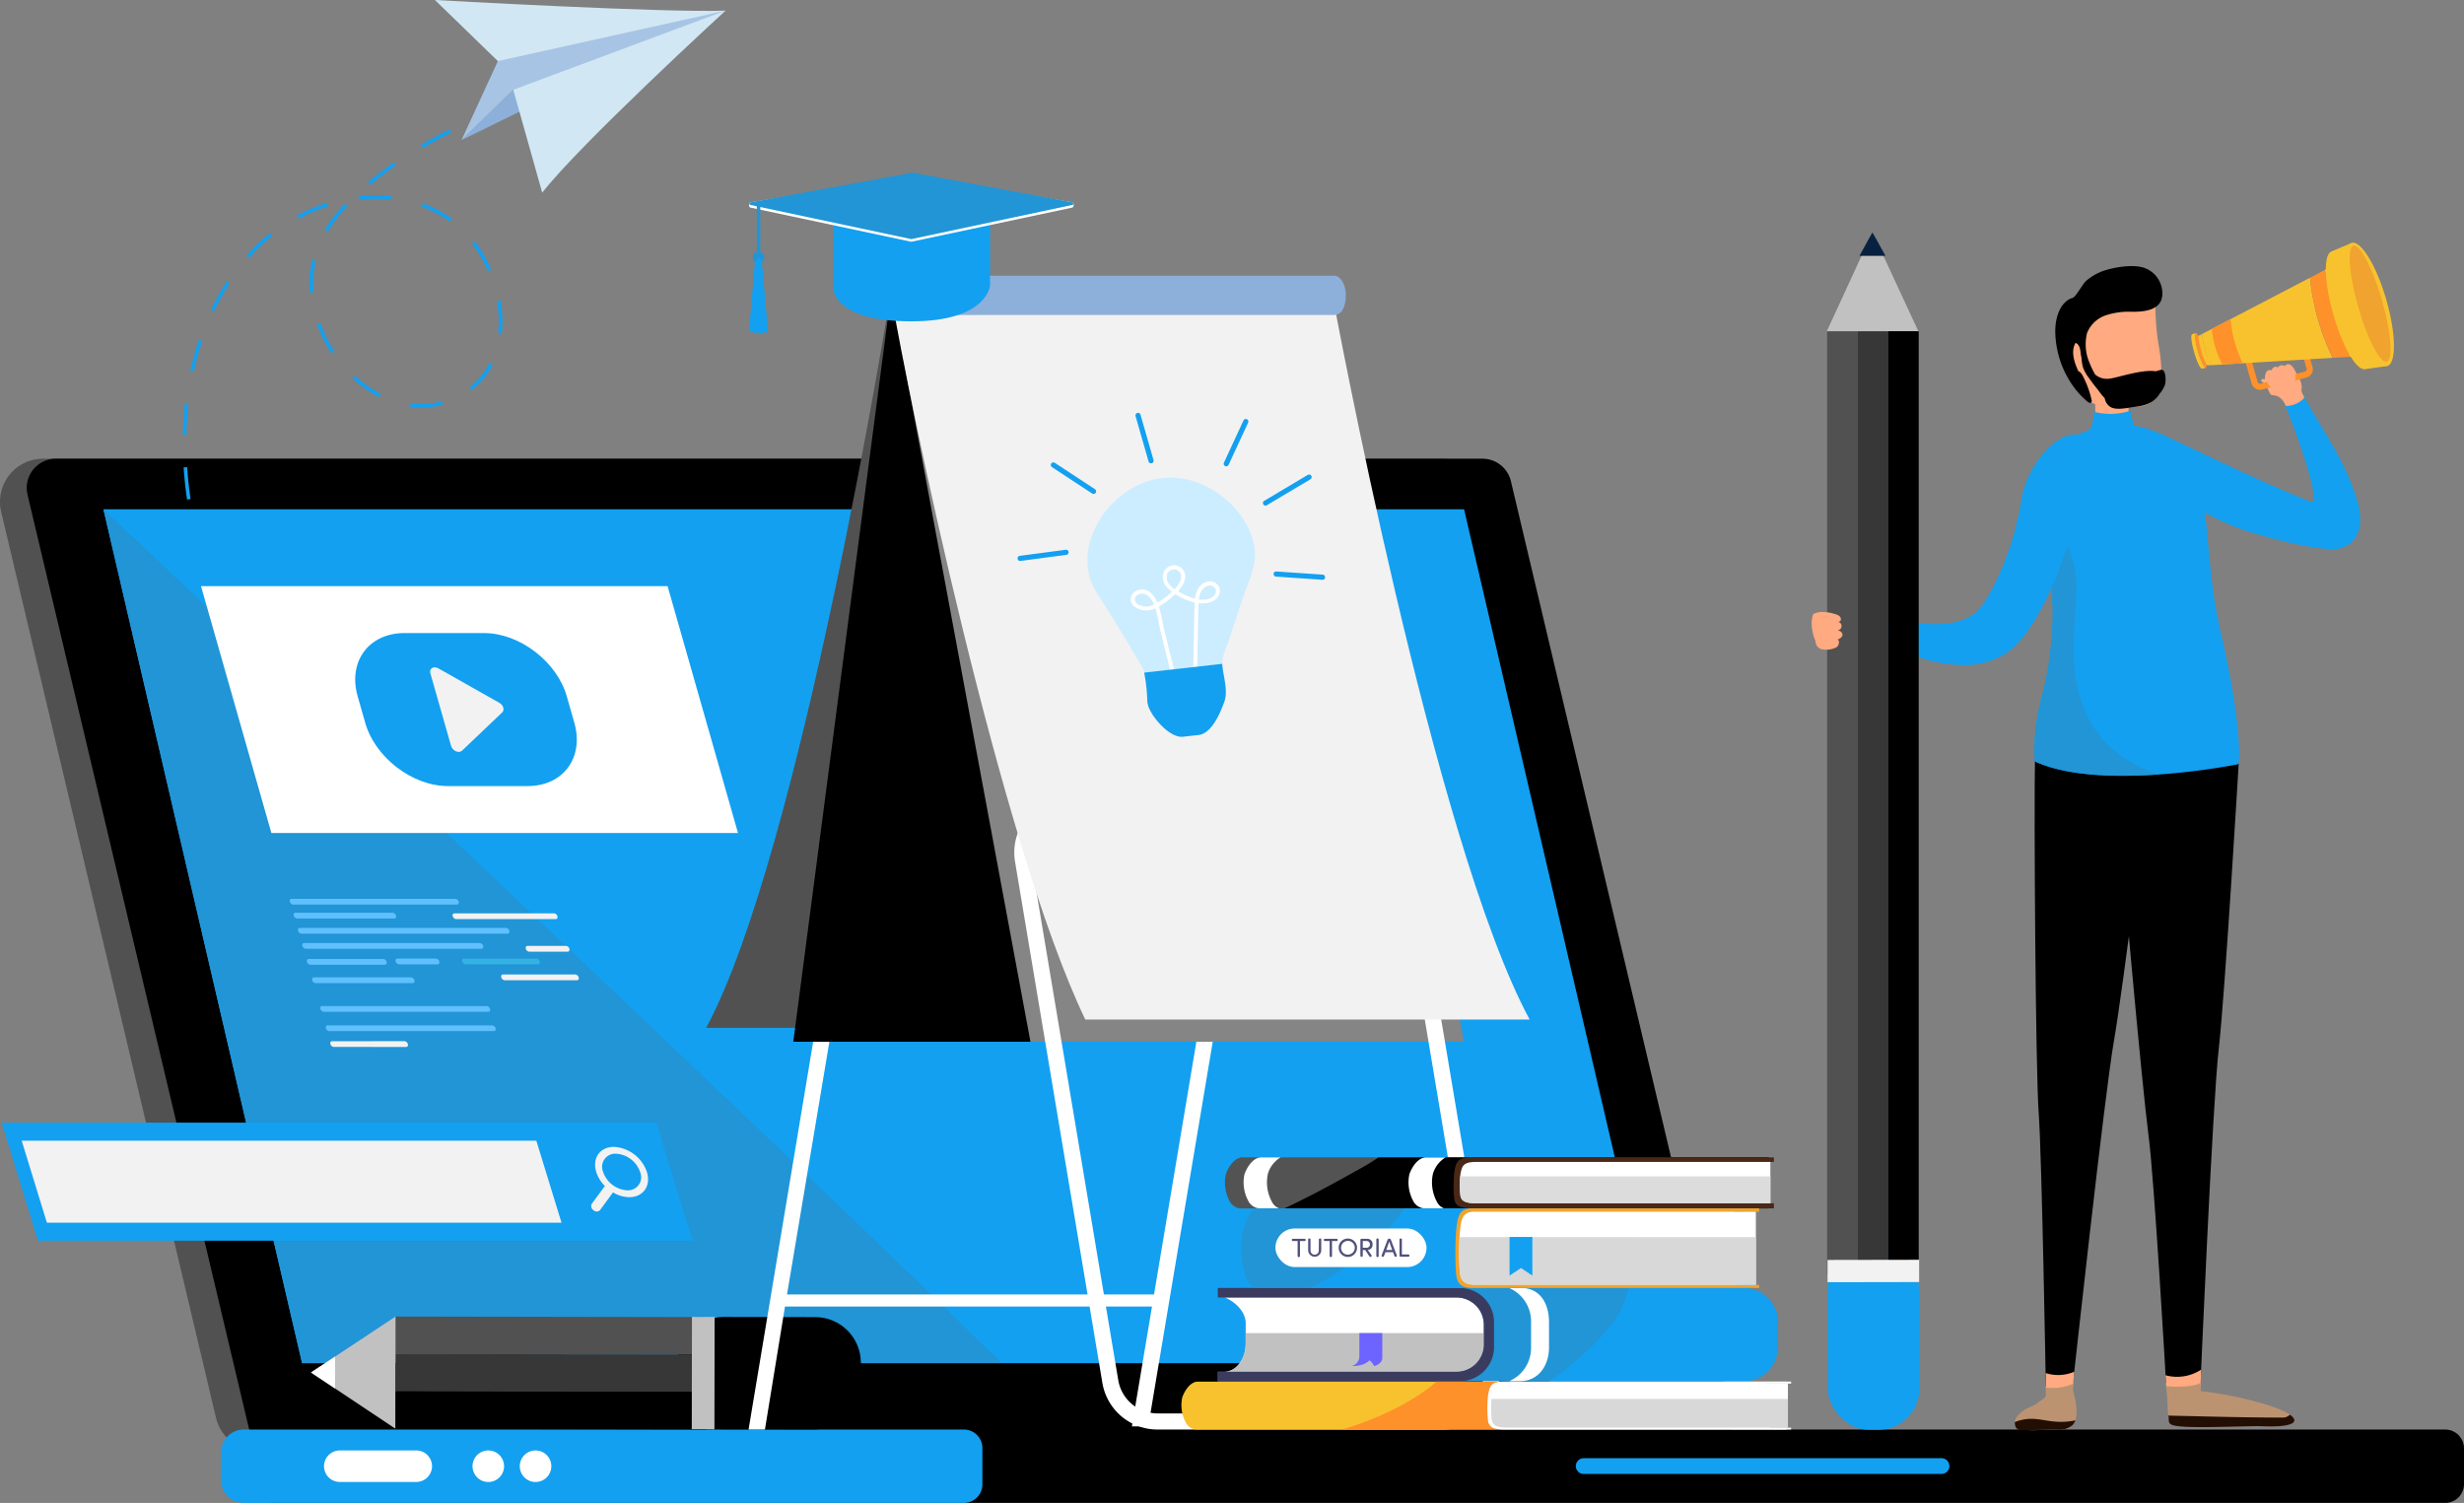 <svg xmlns="http://www.w3.org/2000/svg" width="521" height="317.792" viewBox="0 0 521 317.792">
  <rect x="0" y="0" width="521" height="317.792" fill="#808080" stroke="none"/>
  <g id="lesson-created-graphics" transform="translate(-0.01 -55.147)">
    <path id="Path_1899" data-name="Path 1899" d="M390.807,528.906H95.278a9.127,9.127,0,0,1-8.881-7.04L40.976,330.325a9.127,9.127,0,0,1,8.881-11.235H345.391a9.128,9.128,0,0,1,8.881,7.04l45.421,191.556a9.132,9.132,0,0,1-8.886,11.219Z" transform="translate(-40.72 -166.955)" fill="#515151"/>
    <path id="Path_1900" data-name="Path 1900" d="M406.557,528.906H104.963a6.175,6.175,0,0,1-6.01-4.753L52.134,326.694a6.176,6.176,0,0,1,6.035-7.6H359.753a6.186,6.186,0,0,1,6.035,4.752L412.556,521.3a6.175,6.175,0,0,1-6,7.6Z" transform="translate(-46.306 -166.955)"/>
    <path id="Path_1901" data-name="Path 1901" d="M373.2,500.943H85.5L43.5,320.39H331.2Z" transform="translate(-21.619 -157.549)" fill="#13a0f0"/>
    <path id="Path_1902" data-name="Path 1902" d="M84.22,340.38l42,180.538h147.9C237.189,484.267,84.22,340.38,84.22,340.38Z" transform="translate(-62.339 -177.539)" fill="#2195d6"/>
    <path id="Path_1903" data-name="Path 1903" d="M110.8,707.32H569.73a3.983,3.983,0,0,1,3.983,3.983v7.543a3.983,3.983,0,0,1-3.983,3.983H110.8a4.772,4.772,0,0,1-4.772-4.772v-5.964A4.772,4.772,0,0,1,110.8,707.32Z" transform="translate(-52.704 -349.895)"/>
    <path id="Path_1904" data-name="Path 1904" d="M97.8,707.32H250.043a3.918,3.918,0,0,1,3.917,3.917v7.679a3.917,3.917,0,0,1-3.917,3.917H97.8a4.772,4.772,0,0,1-4.8-4.777v-5.964a4.772,4.772,0,0,1,4.8-4.772Z" transform="translate(-46.226 -349.895)" fill="#13a0f0"/>
    <path id="Path_1905" data-name="Path 1905" d="M196.477,742.763H180.3a3.339,3.339,0,0,1-3.334-3.329h0A3.339,3.339,0,0,1,180.3,736.1h16.173a3.339,3.339,0,0,1,3.334,3.334h0A3.339,3.339,0,0,1,196.477,742.763Z" transform="translate(-108.446 -374.255)" fill="#fff"/>
    <path id="Path_1906" data-name="Path 1906" d="M246.012,738.781a3.334,3.334,0,1,1-2.615-2.615,3.334,3.334,0,0,1,2.615,2.615Z" transform="translate(-139.485 -374.255)" fill="#fff"/>
    <path id="Path_1907" data-name="Path 1907" d="M265.882,738.781a3.334,3.334,0,1,1-2.615-2.615A3.334,3.334,0,0,1,265.882,738.781Z" transform="translate(-149.363 -374.255)" fill="#fff"/>
    <path id="Path_1908" data-name="Path 1908" d="M780.619,742.7H704.97a1.669,1.669,0,0,1-1.67-1.665h0a1.67,1.67,0,0,1,1.67-1.67h75.65a1.67,1.67,0,0,1,1.67,1.67h0A1.67,1.67,0,0,1,780.619,742.7Z" transform="translate(-370.09 -375.88)" fill="#13a0f0"/>
    <path id="Path_1910" data-name="Path 1910" d="M148.683,659.77l-17.9,11.848,17.863,11.9Z" transform="translate(-65.007 -326.258)" fill="#c1c1c1"/>
    <path id="Path_1911" data-name="Path 1911" d="M135.869,676.63,130.78,680l5.074,3.379Z" transform="translate(-65.007 -334.639)" fill="#fff"/>
    <rect id="Rectangle_871" data-name="Rectangle 871" width="23.752" height="38.853" rx="9.66" transform="translate(182.053 333.666) rotate(90.1)"/>
    <rect id="Rectangle_872" data-name="Rectangle 872" width="7.915" height="65.647" transform="translate(83.667 341.448) rotate(-89.9)" fill="#515151"/>
    <rect id="Rectangle_873" data-name="Rectangle 873" width="7.915" height="65.647" transform="translate(83.657 349.362) rotate(-89.9)" fill="#373737"/>
    <rect id="Rectangle_874" data-name="Rectangle 874" width="7.915" height="65.647" transform="translate(83.642 357.281) rotate(-89.9)"/>
    <rect id="Rectangle_875" data-name="Rectangle 875" width="23.752" height="4.793" transform="translate(151.115 333.611) rotate(90.1)" fill="#c1c1c1"/>
    <path id="Path_1912" data-name="Path 1912" d="M198.073,404.9H99.411L84.53,352.7h98.657Z" transform="translate(-42.016 -173.61)" fill="#fff"/>
    <path id="Path_1913" data-name="Path 1913" d="M226.529,424.771H209.722c-7.543,0-15.419-6.035-17.516-13.372l-1.6-5.617c-2.1-7.357,2.354-13.372,9.892-13.372h16.807c7.543,0,15.419,6.035,17.516,13.372l1.6,5.607C238.517,418.751,234.067,424.771,226.529,424.771Z" transform="translate(-114.968 -203.403)" fill="#13a0f0"/>
    <path id="Path_1914" data-name="Path 1914" d="M223.324,407.04l12.894,7.287c.84.473,1.152,1.478.619,2.012l-8.509,8.1c-.649.624-2.012.045-2.308-.976l-4.4-15.414C221.353,407.06,222.329,406.472,223.324,407.04Z" transform="translate(-130.622 -210.566)" fill="#f2f2f2"/>
    <path id="Path_1915" data-name="Path 1915" d="M363.174,587.557h77.6L436.526,612.9h3.455l16.862-100.578a11.873,11.873,0,0,0-11.707-13.835H384.7a11.833,11.833,0,0,0-11.707,9.907L355.47,613.561h3.46ZM363.6,585l12.753-76.057a8.434,8.434,0,0,1,8.343-7.04h60.437a8.464,8.464,0,0,1,8.343,9.862L441.2,585Z" transform="translate(-197.18 -256.137)" fill="#fff"/>
    <path id="Path_1916" data-name="Path 1916" d="M337.64,405.976h87.252l28.469-154.2H376.478S357.58,369.064,337.64,405.976Z" transform="translate(-188.317 -133.495)" fill="#515151"/>
    <path id="Path_1917" data-name="Path 1917" d="M333.56,388.928h88.856L442.949,231.79H354.093Z" transform="translate(-165.811 -113.505)"/>
    <path id="Path_1918" data-name="Path 1918" d="M496.05,388.928H404.4L375.19,231.79h91.647Z" transform="translate(-186.506 -113.505)" fill="#858585"/>
    <path id="Path_1919" data-name="Path 1919" d="M485.814,585.073,467.358,474.939a11.863,11.863,0,0,1,11.707-13.829h60.447a11.828,11.828,0,0,1,11.707,9.907l18.466,110.128a11.873,11.873,0,0,1-11.707,13.835H497.521A11.833,11.833,0,0,1,485.814,585.073ZM479.065,464.54a8.449,8.449,0,0,0-8.343,9.857l18.456,110.133a8.433,8.433,0,0,0,8.343,7.041h60.438a8.464,8.464,0,0,0,8.343-9.862L547.845,471.615a8.428,8.428,0,0,0-8.343-7.04Z" transform="translate(-252.719 -237.555)" fill="#fff"/>
    <path id="Path_1920" data-name="Path 1920" d="M415.68,251.78h93.326s21.217,114.795,41.554,152.451H456.605C438.471,366.459,418.994,271.529,415.68,251.78Z" transform="translate(-227.111 -133.495)" fill="#f2f2f2"/>
    <path id="Path_1921" data-name="Path 1921" d="M415.66,242.14h93.507c1.388,0,2.514,1.861,2.514,4.154s-.785,4.159-2.514,4.159H415.66Z" transform="translate(-227.101 -128.703)" fill="#8db0da"/>
    <path id="Path_1922" data-name="Path 1922" d="M415.683,246.189c0,2.293-.9,4.154-2.012,4.154s-2.012-1.861-2.012-4.154.9-4.159,2.012-4.159S415.683,243.891,415.683,246.189Z" transform="translate(-225.113 -128.648)" fill="#2c2b57"/>
    <path id="Path_1923" data-name="Path 1923" d="M512.253,327.409c.5-.1.966-.181,1.458-.236,9.771-1.1,18.718,7.191,19.613,15.087.362,3.218-.981,5.9-2.012,8.856-1.177,3.3-2.218,6.648-3.314,9.977-.5,1.549-1.428,3.319-1.509,4.933a5.4,5.4,0,0,0,.03.754l-16.435,1.846a6.468,6.468,0,0,0-.694-1.785c-3.017-5.064-6.035-10.133-9.268-15.057C493.877,342.315,502.09,329.552,512.253,327.409Z" transform="translate(-268.009 -170.925)" fill="#ccedff"/>
    <path id="Path_1924" data-name="Path 1924" d="M517.32,372.882a4.238,4.238,0,0,0,4.063.1,26.579,26.579,0,0,1,.729,3.118c.116.6.226,1.157.347,1.649l2.218,8.962.795-.2-2.223-8.962c-.116-.468-.221-1.006-.332-1.6a26.66,26.66,0,0,0-.795-3.319,14.232,14.232,0,0,0,2.776-2.012h0a9.109,9.109,0,0,0,.714-.608l.2.116a13.411,13.411,0,0,0,3.892,1.665v.332c-.055,1.132-.08,2.278-.1,3.384l-.2,10.561h.815l.2-10.561c.025-1.1.045-2.243.1-3.354v-.241a6.694,6.694,0,0,0,1.735-.03,3.681,3.681,0,0,0,2.052-.935,2.268,2.268,0,0,0,.624-2.283,2.238,2.238,0,0,0-2.66-1.277,3.34,3.34,0,0,0-2.1,2.012,6.092,6.092,0,0,0-.387,1.564,12.831,12.831,0,0,1-3.55-1.544l-.04-.025a8.614,8.614,0,0,0,1.006-1.418,3.616,3.616,0,0,0,.5-1.7,2.369,2.369,0,0,0-4.481-1.071,3.018,3.018,0,0,0,.362,3.017,5.532,5.532,0,0,0,1.348,1.3c-.191.171-.392.332-.6.5h0a13.356,13.356,0,0,1-2.514,1.79,5.249,5.249,0,0,0-1.639-2.253,2.64,2.64,0,0,0-2.685-.3,1.961,1.961,0,0,0-.171,3.621Zm13.261-1.75a5.225,5.225,0,0,1,.337-1.393,2.514,2.514,0,0,1,1.554-1.509,1.562,1.562,0,0,1,.211-.04,1.388,1.388,0,0,1,1.463.795,1.418,1.418,0,0,1-.422,1.433,2.882,2.882,0,0,1-1.6.714A5.636,5.636,0,0,1,530.581,371.132Zm-6.346-3.329a2.2,2.2,0,0,1-.3-2.2,1.619,1.619,0,0,1,1.242-.835,1.535,1.535,0,0,1,.5.03,1.609,1.609,0,0,1,1.192,1.509,2.812,2.812,0,0,1-.417,1.313,7.607,7.607,0,0,1-.961,1.368,4.827,4.827,0,0,1-1.257-1.182Zm-7.206,3.259a1.323,1.323,0,0,1,.82-1.006,1.816,1.816,0,0,1,1.861.211,4.526,4.526,0,0,1,1.388,1.951,3.516,3.516,0,0,1-3.329,0A1.318,1.318,0,0,1,517.028,371.062Z" transform="translate(-277.08 -189.231)" fill="#fff"/>
    <path id="Path_1925" data-name="Path 1925" d="M521.82,407.216l16.5-1.856a6.826,6.826,0,0,0,.07.769c.282,2.273,1.172,5.1.357,7.3s-2.595,6.653-5.436,6.975l-3.3.367c-2.791.312-6.648-4.179-7.367-6.6a5.683,5.683,0,0,1-.171-1.006A37.123,37.123,0,0,0,521.82,407.216Z" transform="translate(-279.875 -209.841)" fill="#13a0f0"/>
    <path id="Path_1926" data-name="Path 1926" d="M586.714,368.264a.538.538,0,0,0,.392-.5.548.548,0,0,0-.5-.583l-9.816-.669a.544.544,0,1,0-.07,1.086l9.811.669A.463.463,0,0,0,586.714,368.264Z" transform="translate(-306.911 -190.527)" fill="#13a0f0"/>
    <path id="Path_1927" data-name="Path 1927" d="M572.455,332.3a.4.4,0,0,0,.126-.055l9.183-5.466a.543.543,0,1,0-.558-.93l-9.178,5.466a.541.541,0,0,0,.427.986Z" transform="translate(-304.702 -170.27)" fill="#13a0f0"/>
    <path id="Path_1928" data-name="Path 1928" d="M555.933,312.388a.543.543,0,0,0,.342-.292l4.134-8.921a.543.543,0,1,0-.986-.458l-4.134,8.921a.543.543,0,0,0,.644.749Z" transform="translate(-296.486 -158.659)" fill="#13a0f0"/>
    <path id="Path_1929" data-name="Path 1929" d="M521.593,310.475a.543.543,0,0,0,.372-.669l-2.751-9.585a.544.544,0,1,0-1.046.3l2.751,9.58a.538.538,0,0,0,.674.372Z" transform="translate(-278.049 -157.379)" fill="#13a0f0"/>
    <path id="Path_1930" data-name="Path 1930" d="M491.744,327.3a.568.568,0,0,0,.307-.226.548.548,0,0,0-.156-.754l-8.489-5.577a.545.545,0,0,0-.6.91l8.489,5.577A.548.548,0,0,0,491.744,327.3Z" transform="translate(-260.359 -167.732)" fill="#13a0f0"/>
    <path id="Path_1931" data-name="Path 1931" d="M478.95,358.446a.543.543,0,0,0-.221-1.061L469,358.667a.546.546,0,0,0,.146,1.081l9.721-1.287Z" transform="translate(-253.384 -185.989)" fill="#13a0f0"/>
    <path id="Path_1932" data-name="Path 1932" d="M200.114,165.68l.055.759a59.875,59.875,0,0,0-6.693.91l-.141-.744a60.1,60.1,0,0,1,6.779-.925Zm-13.422,2.514.216.729c-2.117.629-4.27,1.373-6.4,2.218l-.282-.709c2.147-.825,4.325-1.574,6.477-2.213Zm-12.708,5.029.337.684c-2.012,1.006-4.023,2.077-5.959,3.224l-.387-.654c1.956-1.157,3.978-2.248,6.01-3.249Zm-11.753,6.955.437.624c-1.6,1.121-3.163,2.293-4.637,3.485l-.754.619-.5-.588c.251-.206.5-.417.759-.619,1.514-1.2,3.083-2.384,4.7-3.515Zm6.271,8.695a25.23,25.23,0,0,1,5.964,3.178l-.443.619a24.586,24.586,0,0,0-5.788-3.083l-.116-.045.262-.714Zm-6.824-1.584-.08.759a30.882,30.882,0,0,0-6.709.04l-.085-.759A32.422,32.422,0,0,1,161.678,187.289Zm17.7,9.6a28.586,28.586,0,0,1,3.435,5.964l-.7.3a27.835,27.835,0,0,0-3.339-5.8ZM151.791,189l.558.5a32.274,32.274,0,0,0-4.073,5.336l-.654-.392A33.3,33.3,0,0,1,151.791,189Zm-3.7-.251.226.729a37.034,37.034,0,0,0-6.211,2.585l-.357-.674a38.186,38.186,0,0,1,6.341-2.64ZM184.8,209.442a25.144,25.144,0,0,1,.267,6.88l-.759-.08a24.178,24.178,0,0,0-.256-6.668Zm-48.78-14.282.473.593a40.3,40.3,0,0,0-4.873,4.642l-.568-.5a41.086,41.086,0,0,1,4.958-4.732Zm9.691,5.834a21.207,21.207,0,0,0-.458,6.638l-.759.06a22.262,22.262,0,0,1,.473-6.875Zm36.751,21.624.679.347a16.179,16.179,0,0,1-4.4,5.336l-.468-.6a15.815,15.815,0,0,0,2.062-1.951,15.284,15.284,0,0,0,2.117-3.143Zm-55.574-17.274.639.412a51.148,51.148,0,0,0-3.289,5.894l-.684-.327a51.442,51.442,0,0,1,3.334-5.979Zm19.8,8.816a28.53,28.53,0,0,0,3.017,5.989l-.639.417a29.314,29.314,0,0,1-3.093-6.15Zm25.673,16.515.206.729a17.435,17.435,0,0,1-6.89.5l.1-.754a16.751,16.751,0,0,0,6.588-.478Zm-18.34-5.4a24.3,24.3,0,0,0,5.451,3.857l-.347.674a25.084,25.084,0,0,1-5.622-3.973Zm-32.291-7.357a61.19,61.19,0,0,0-1.805,6.512l-.744-.161a64.032,64.032,0,0,1,1.825-6.6ZM118.817,231.1c-.131,1.116-.226,2.238-.3,3.339s-.116,2.288-.136,3.415h-.764c0-1.137.07-2.293.141-3.445s.171-2.253.3-3.379Zm-.282,13.523c.146,2.243.387,4.526.719,6.729l-.754.116c-.332-2.248-.573-4.526-.724-6.794ZM120.522,258c.5,2.193,1.121,4.39,1.805,6.538l-.724.231c-.689-2.157-1.3-4.37-1.82-6.583Z" transform="translate(-78.943 -90.694)" fill="#13a0f0"/>
    <path id="Path_1933" data-name="Path 1933" d="M991.743,285.567a.473.473,0,0,0-.317.382.136.136,0,0,0,0,.065c0,.045.08.055.126.07a.925.925,0,0,1,.5.6c.05.126.1.256.156.382a.64.64,0,0,0,.106.2.759.759,0,0,0,.463.221.5.5,0,0,0,.427-.035c.151-.121.1-.342.045-.5a2.142,2.142,0,0,0-.619-1.061C992.432,285.713,992.024,285.466,991.743,285.567Z" transform="translate(-513.318 -150.279)" fill="#ffaa81"/>
    <path id="Path_1934" data-name="Path 1934" d="M991.024,315.98a46.456,46.456,0,0,0-2.912-7.85c-1.624-3.762-6.5-11.38-8.851-15.67.166.317-4.023,1.69-3.953,1.82,1.946,4.7,6.306,16.5,6.176,20.181a.5.5,0,0,1-.659.5c-9.349-3.752-18.456-8.137-27.558-12.442l-4.023-1.9a11.365,11.365,0,0,0,.7,6.794c1.634,4.109,5.693,8.192,5.693,8.192a59.192,59.192,0,0,0,10.3,5.084c2.429.925,17.576,5.376,21.468,4.023C991.788,323.131,991.542,318.882,991.024,315.98Z" transform="translate(-492.237 -153.717)" fill="#13a0f0"/>
    <path id="Path_1935" data-name="Path 1935" d="M1000.764,284.889c0-.191.045-.382.06-.573a3.465,3.465,0,0,0-.458-1.79,23.682,23.682,0,0,0-1.277-2.328,1.927,1.927,0,0,0-.769-.784.87.87,0,0,0-1.091.367.969.969,0,0,0-1.474.307c-.186-.236-.362-.3-.855-.045a1.217,1.217,0,0,0-.473.614.87.87,0,0,0-1.076.327,2.755,2.755,0,0,0-.287,1.549,7.336,7.336,0,0,0,.5,1.8,6.63,6.63,0,0,0,.377.865c.126.241.241.553.5.654s.553.055.83.141a2.258,2.258,0,0,1,1.061.553,3.427,3.427,0,0,1,.865,1.081c.055.156.146.5.422.558a5.3,5.3,0,0,0,3.656-1.624.734.734,0,0,0-.1-.619,2.419,2.419,0,0,1-.417-1.046Z" transform="translate(-514.127 -147.197)" fill="#ffaa81"/>
    <path id="Path_1936" data-name="Path 1936" d="M997.737,276.929l-9.4,2.565a1.82,1.82,0,0,1-2.233-1.222l-1.318-4.6a1.765,1.765,0,0,1,1.257-2.178l9.379-2.565a1.82,1.82,0,0,1,2.233,1.222l1.318,4.6a1.76,1.76,0,0,1-1.237,2.178Zm-11.335-4.2a.5.5,0,0,0-.342.593l1.318,4.6a.5.5,0,0,0,.608.332l9.4-2.555a.5.5,0,0,0,.342-.593l-1.318-4.6a.5.5,0,0,0-.609-.337Z" transform="translate(-509.988 -141.988)" fill="#fe912a"/>
    <path id="Path_1937" data-name="Path 1937" d="M979.592,217.52l-2.173,1.132L982.685,237l2.454-.146Z" transform="translate(-485.88 -106.411)" fill="#fcbd24"/>
    <path id="Path_1938" data-name="Path 1938" d="M964.506,272.753a15.816,15.816,0,0,1-1.006-2.69,16.06,16.06,0,0,1-.578-2.811c-.05-.609,0-1.006.151-1.061l-.82.282c-.342.116-.146,1.826.427,3.817s1.313,3.55,1.665,3.475l.85-.186C965.06,273.638,964.783,273.3,964.506,272.753Z" transform="translate(-498.734 -140.658)" fill="#f8c22e"/>
    <path id="Path_1939" data-name="Path 1939" d="M965.466,269.75c.588,2.057.785,3.787.443,3.862s-1.086-1.509-1.665-3.52-.785-3.747-.458-3.857S964.873,267.688,965.466,269.75Z" transform="translate(-499.503 -140.677)" fill="#fe912a"/>
    <path id="Path_1940" data-name="Path 1940" d="M964.51,267.616l.835,2.917a15.135,15.135,0,0,1-.593-3.042Z" transform="translate(-499.94 -141.304)" fill="#fe912a"/>
    <path id="Path_1941" data-name="Path 1941" d="M967.09,276.758h.357a13.112,13.112,0,0,1-1.277-3.178Z" transform="translate(-500.765 -144.332)" fill="#fe912a"/>
    <path id="Path_1942" data-name="Path 1942" d="M989.471,243,966.68,254.888v.362a15.9,15.9,0,0,0,.583,2.882,16.381,16.381,0,0,0,1.006,2.756,3.675,3.675,0,0,0,.372.6l3.737-.226,16.258-.976,5.632-.342a49.726,49.726,0,0,1-4.8-16.947Z" transform="translate(-501.019 -129.13)" fill="#f8c22e"/>
    <path id="Path_1943" data-name="Path 1943" d="M974.7,260.41l-.161.086-3.8,1.981v.412a21.339,21.339,0,0,0,1.846,6.427,4.441,4.441,0,0,0,.422.689l4.26-.256A26.407,26.407,0,0,1,974.7,260.41Z" transform="translate(-503.037 -137.785)" fill="#fe912a"/>
    <path id="Path_1944" data-name="Path 1944" d="M1015.088,239.76,1012,241.389a49.727,49.727,0,0,0,4.843,16.947l3.52-.211Z" transform="translate(-523.548 -127.519)" fill="#fe912a"/>
    <path id="Path_1945" data-name="Path 1945" d="M966.463,269.854a15.907,15.907,0,0,1-.583-2.882q0-.2,0-.362l-.07.035-.779.407a15.132,15.132,0,0,0,.593,3.043,13.116,13.116,0,0,0,1.277,3.178l.794-.05h.191a3.67,3.67,0,0,1-.372-.6,16.377,16.377,0,0,1-1.051-2.766Z" transform="translate(-500.198 -140.867)" fill="#f8c22e"/>
    <path id="Path_1946" data-name="Path 1946" d="M980.16,210.235l.553,1.916.241.845,5.547,19.336.417,1.458.372,1.3,4.612-.649-.684-2.4-6.09-21.227-.689-2.4Z" transform="translate(-487.242 -101.887)" fill="#f8c22e"/>
    <path id="Path_1947" data-name="Path 1947" d="M1026.666,243.465c2.042,7.106,2.117,13.075.241,13.352s-4.772-4.928-6.673-11.567-2.137-12.572-.458-13.286S1024.629,236.359,1026.666,243.465Z" transform="translate(-526.853 -123.611)" fill="#f8c22e"/>
    <path id="Path_1948" data-name="Path 1948" d="M1035.517,240.334c2.137,7.453,2.142,13.739.08,14.026-1.981.277-5.144-5.129-7.136-12.069s-2.167-13.176-.332-13.955S1033.379,232.881,1035.517,240.334Z" transform="translate(-530.932 -121.802)" fill="#f8c22e"/>
    <path id="Path_1949" data-name="Path 1949" d="M1035.5,241.057c2.011,6.945,2.4,12.753.94,12.975s-4.068-4.974-5.964-11.566-2.384-12.386-1.066-12.934S1033.505,234.117,1035.5,241.057Z" transform="translate(-531.832 -122.414)" fill="#f0a32f"/>
    <path id="Path_1950" data-name="Path 1950" d="M999.582,282.4a6.488,6.488,0,0,0-.453-1.6c0-.04-.04-.08-.055-.121a18.253,18.253,0,0,1-5.783,1.79.035.035,0,0,0,0,.025,1.188,1.188,0,0,1-.1.6,11.882,11.882,0,0,0,.81,1.383,1.734,1.734,0,0,0,.714.7.82.82,0,0,0,1.006-.327.915.915,0,0,0,1.363-.277c.176.216.337.272.789.045.091-.045.417-.347.438-.548a.83.83,0,0,0,1.006-.292A2.358,2.358,0,0,0,999.582,282.4Z" transform="translate(-514.197 -147.861)" fill="#ffaa81"/>
    <path id="Path_1951" data-name="Path 1951" d="M956.7,433.361s-2.877,48.464-4.209,60.166-3.852,70.666-3.852,70.666l-3.822,1.318-3.475-1.318s-2.464-43.128-3.721-52.507-6.155-62.459-6.507-71.888S948.958,402.051,956.7,433.361Z" transform="translate(-483.336 -216.63)"/>
    <path id="Path_1952" data-name="Path 1952" d="M920.367,436.407S915,480.078,912.98,491.675s-8.62,72.064-8.62,72.064l-2.887,1.911-2.892-.951s-.825-48.373-1.509-57.807-1.006-64.908-.789-74.347S914.5,404.725,920.367,436.407Z" transform="translate(-465.991 -216.427)"/>
    <path id="Path_1953" data-name="Path 1953" d="M928.744,298.29c-1.2.266-2.424.3-3.576.528a12.533,12.533,0,0,1-3.415.342c0-1.916-.126-4.023-.075-5.773,2.318,1.619,4.742.729,7.1-.377C928.724,294.73,928.678,296.555,928.744,298.29Z" transform="translate(-478.642 -153.991)" fill="#ffaa81"/>
    <path id="Path_1954" data-name="Path 1954" d="M897.719,359.262c2.374-9.052,3.163-21,1.036-27.659-4.239-13.3-2.082-22.69,4.878-26.749a23.341,23.341,0,0,1,4.264-1.946c.126-.307.241-.614.337-.93a10.65,10.65,0,0,0,.427-2.55c0-.432,1.157,0,1.479,0a16.987,16.987,0,0,0,1.82.156,14.826,14.826,0,0,0,4.526-.674,9.678,9.678,0,0,0,.744,3.123v.045a22.313,22.313,0,0,1,9.138,3.842c7.9,7.277,4.908,21.3,9.1,39.648,5.029,21.906,3.792,28.086,3.792,28.086s-29.042,5.919-43.073-.593A42.258,42.258,0,0,1,897.719,359.262Z" transform="translate(-465.938 -156.923)" fill="#13a0f0"/>
    <path id="Path_1955" data-name="Path 1955" d="M913.769,379.116c-7.161-5.477-9.334-13.578-9.369-22.258,0-3.52.332-7.071.5-10.6a20.22,20.22,0,0,0-.875-8.388c-1.981-7.624-4.526-15.529-2.932-23.379-4.9,4.727-6.035,13.312-2.359,24.838,2.127,6.683,1.338,18.642-1.036,27.659-2.183,8.333-1.509,13.8-1.509,13.8,6.814,3.163,17.159,3.389,26,2.791a32.848,32.848,0,0,1-8.428-4.461Z" transform="translate(-465.93 -164.668)" fill="#2195d6"/>
    <path id="Path_1956" data-name="Path 1956" d="M927.486,249.174a53.846,53.846,0,0,0,.563,8.589c.659,3.812,2.308,13.3-4.179,13.719s-9.555-.136-11.039-1.755-7.086-11.5-4.34-16.6S922.87,241.022,927.486,249.174Z" transform="translate(-471.722 -130.345)" fill="#ffaa81"/>
    <path id="Path_1957" data-name="Path 1957" d="M904.89,251.836c0-2.851,1.006-6.191,3.737-7.04.6-.186,2.1-2.967,2.786-3.555a11.415,11.415,0,0,1,4.2-2.293c2.188-.654,5.718-1.212,7.976-.5a5.718,5.718,0,0,1,3.9,4.762c.5,4.023-3.2,4.581-6.326,4.561a15.639,15.639,0,0,0-5.572.744,6.507,6.507,0,0,0-3.983,3.747,10.04,10.04,0,0,0,.09,5.129,20.005,20.005,0,0,0,1.619,3.651,3.887,3.887,0,0,0,3.128.86c1.629-.2,6.849-2.012,9.666-1.544l.845-.236a.845.845,0,0,1,.7,0c.629.427.649,2.389.422,3.1a5.939,5.939,0,0,1-1.081,1.82c-1.152,1.906-2.972,2.585-5.195,2.826-1.388.151-3.772.779-5.1.116a2.61,2.61,0,0,1-1.353-1.931A13.164,13.164,0,0,1,914,264.388q-1.076-1.318-2.062-2.711a7.775,7.775,0,0,1-1.207-2.213,8.225,8.225,0,0,1-.257-1.509l-.075-.649a2.835,2.835,0,0,1-.1-.5c-.1-.95-.221-2.142-1.121-2.454-.961,1.614-.4,3.681.332,5.411l.241.563a1.2,1.2,0,0,1,.463.3,3.422,3.422,0,0,1,.618.961,20.555,20.555,0,0,1,1.74,4.853.593.593,0,0,1-.06.5c-.206.226-.578.03-.81-.171a16.54,16.54,0,0,1-2.223-2.218c-.055-.06-.106-.126-.156-.186a20.372,20.372,0,0,1-4.436-12.532Z" transform="translate(-470.302 -126.701)"/>
    <path id="Path_1958" data-name="Path 1958" d="M958.748,702.15c0,.9-.091,3.47-.08,3.7-1.79,2.3-4.843,1.353-7.277-.04,0-.282-.141-2.2-.151-2.484A9.3,9.3,0,0,0,958.748,702.15Z" transform="translate(-493.343 -357.378)" fill="#ffaa81"/>
    <path id="Path_1959" data-name="Path 1959" d="M906.89,703c0,.146-.231,2.67-.226,2.821,0,0-2.61,1.981-4.828,1.388-.317-.086-.624-.2-.93-.307-.045-.423,0-3.173-.055-3.621A8.67,8.67,0,0,0,906.89,703Z" transform="translate(-468.294 -357.8)" fill="#ffaa81"/>
    <path id="Path_1960" data-name="Path 1960" d="M889.487,713.854c.93-.754,2.369-1.091,3.319-1.851.468-.372,1.554-1.006,1.594-1.418a16.372,16.372,0,0,0,.03-1.765,10.672,10.672,0,0,0,5.8-.82c0,.573-.05.925-.045,1.473a22.731,22.731,0,0,1,.593,2.746c.166,1.509.417,3.329-.7,4.526a4.434,4.434,0,0,1-3.384.966c-1.358,0-5.029.191-5.466.151C889.9,717.746,885.524,717.052,889.487,713.854Z" transform="translate(-461.839 -360.286)" fill="#bc9371"/>
    <path id="Path_1961" data-name="Path 1961" d="M900.679,723.13a2.743,2.743,0,0,1-.6,1.006,4.434,4.434,0,0,1-3.384.965c-1.358,0-6.945.151-7.377.111-.925-.091-1.433-.412-1.443-1.725C892.7,721.617,894.89,724.327,900.679,723.13Z" transform="translate(-461.841 -367.647)" fill="#230e04"/>
    <path id="Path_1962" data-name="Path 1962" d="M951.49,708.314c.5.141,5.678.412,7.322-.694v1.78a77.265,77.265,0,0,1,14.463,3.042c7.307,2.359,7.7,4.913-2.243,4.35-17.918.392-19.16.448-19.215-3.993C951.782,711.99,951.651,709.425,951.49,708.314Z" transform="translate(-493.468 -360.097)" fill="#bc9371"/>
    <path id="Path_1963" data-name="Path 1963" d="M976.559,721.669a2.067,2.067,0,0,0,1.559-.619c2.328,1.6.548,2.826-6.648,2.419-8.891.2-15.026.4-17.6-.08-1.8-.332-1.167-1.051-1.448-2.142C960.466,721.427,968.5,721.664,976.559,721.669Z" transform="translate(-493.93 -366.773)" fill="#230e04"/>
    <path id="Path_1964" data-name="Path 1964" d="M869.723,308.909c-4.722-.1-10.762,7.377-11.566,14.529-.075.624-.634,3.329-1.328,5.994-1.841,6.839-5.21,13.664-7.317,16.183-4.788,5.728-16.812,2.942-23.7.79a12.651,12.651,0,0,0-.111,5.029c1.061.538,2.127,1.066,3.2,1.569a59.8,59.8,0,0,0,8.1,3.158,31.376,31.376,0,0,0,9.012,1.509,16.354,16.354,0,0,0,8.459-2.147,14.154,14.154,0,0,0,3.234-2.68c3.872-4.29,7.418-11.737,9.746-18.8,1.981-4.048,4.114-7.921,5-10.47C875.582,314.556,873.937,308.995,869.723,308.909Z" transform="translate(-430.846 -161.894)" fill="#13a0f0"/>
    <path id="Path_1965" data-name="Path 1965" d="M768.09,224.85l9.656-20.96,9.711,20.925Z" transform="translate(-381.82 -99.635)" fill="#c1c1c1"/>
    <path id="Path_1966" data-name="Path 1966" d="M781.83,208.889l2.746-5,2.756,4.989Z" transform="translate(-388.65 -99.635)" fill="#092140"/>
    <rect id="Rectangle_876" data-name="Rectangle 876" width="19.366" height="38.19" rx="8.65" transform="translate(386.431 319.308) rotate(-0.1)" fill="#13a0f0"/>
    <rect id="Rectangle_877" data-name="Rectangle 877" width="6.457" height="199.306" transform="translate(386.345 125.21)" fill="#515151"/>
    <rect id="Rectangle_878" data-name="Rectangle 878" width="6.457" height="199.306" transform="translate(392.803 125.2)" fill="#373737"/>
    <rect id="Rectangle_879" data-name="Rectangle 879" width="6.457" height="199.306" transform="translate(399.255 125.185)"/>
    <rect id="Rectangle_880" data-name="Rectangle 880" width="19.366" height="4.707" transform="translate(386.43 321.561) rotate(-0.1)" fill="#f2f2f2"/>
    <path id="Path_1967" data-name="Path 1967" d="M802.439,385.642c.055-.337.08-1.4.432-1.7a4.385,4.385,0,0,1,2.248-.357,7.81,7.81,0,0,1,1.418.181c.764.221,1.68.347,2.012.981.171.543,0,.79-.5.91a.893.893,0,0,1-.116,1.765c1.463.387,1.328,1.624-.221,2.012.8-.206.563,1.4-.161,1.654a4.774,4.774,0,0,1-3.214.292,1.81,1.81,0,0,1-1.086-1.624A9.81,9.81,0,0,1,802.439,385.642Z" transform="translate(-419.357 -199.009)" fill="#ffaa81"/>
    <path id="Path_1968" data-name="Path 1968" d="M215.909,530.5h-8.137a.825.825,0,0,1-.709-.608c-.1-.337.065-.609.362-.609h8.142a.825.825,0,0,1,.709.609C216.366,530.225,216.205,530.5,215.909,530.5Z" transform="translate(-123.392 -271.443)" fill="#60c0fd"/>
    <path id="Path_1969" data-name="Path 1969" d="M251.07,530.5h-15.3a.825.825,0,0,1-.709-.608c-.1-.337.065-.609.362-.609h15.3a.825.825,0,0,1,.709.609C251.527,530.225,251.366,530.5,251.07,530.5Z" transform="translate(-137.311 -271.443)" fill="#34b2e4"/>
    <path id="Path_1970" data-name="Path 1970" d="M270.629,525.172h-8.137a.83.83,0,0,1-.709-.614c-.1-.337.065-.609.362-.609h8.137a.825.825,0,0,1,.709.609C271.086,524.9,270.93,525.172,270.629,525.172Z" transform="translate(-150.594 -268.793)" fill="#f2f2f2"/>
    <path id="Path_1971" data-name="Path 1971" d="M267.49,537.2h-15.3a.83.83,0,0,1-.709-.614c-.1-.337.065-.609.357-.609h15.3a.825.825,0,0,1,.7.609C267.942,536.925,267.781,537.2,267.49,537.2Z" transform="translate(-145.474 -274.773)" fill="#f2f2f2"/>
    <path id="Path_1972" data-name="Path 1972" d="M188.469,565.237h-8.137a.825.825,0,0,1-.709-.608c-.1-.337.065-.609.362-.609h8.137a.825.825,0,0,1,.709.609C188.926,564.965,188.765,565.237,188.469,565.237Z" transform="translate(-109.751 -288.712)" fill="#1f4a6f"/>
    <path id="Path_1973" data-name="Path 1973" d="M195.63,565.237h-15.3a.825.825,0,0,1-.709-.608c-.1-.337.065-.609.362-.609h15.3a.825.825,0,0,1,.709.609C196.087,564.965,195.926,565.237,195.63,565.237Z" transform="translate(-109.751 -288.712)" fill="#34b2e4"/>
    <path id="Path_1974" data-name="Path 1974" d="M195.63,565.237h-15.3a.825.825,0,0,1-.709-.608c-.1-.337.065-.609.362-.609h15.3a.825.825,0,0,1,.709.609C196.087,564.965,195.926,565.237,195.63,565.237Z" transform="translate(-109.751 -288.712)" fill="#f2f2f2"/>
    <path id="Path_1975" data-name="Path 1975" d="M197.911,505.377H163.277a.825.825,0,0,1-.7-.609c-.1-.337.065-.608.357-.608h34.639a.825.825,0,0,1,.709.608C198.369,505.085,198.208,505.377,197.911,505.377Z" transform="translate(-101.276 -258.955)" fill="#60c0fd"/>
    <path id="Path_1976" data-name="Path 1976" d="M185.465,511.227H164.932a.835.835,0,0,1-.709-.608c-.1-.337.065-.609.362-.609h20.533a.825.825,0,0,1,.709.609C185.923,510.955,185.762,511.227,185.465,511.227Z" transform="translate(-102.096 -261.863)" fill="#60c0fd"/>
    <path id="Path_1977" data-name="Path 1977" d="M193.218,538.412H172.685a.83.83,0,0,1-.7-.613c-.1-.332.065-.609.357-.609h20.533a.83.83,0,0,1,.729.609C193.676,538.135,193.515,538.412,193.218,538.412Z" transform="translate(-105.952 -275.375)" fill="#60c0fd"/>
    <path id="Path_1978" data-name="Path 1978" d="M210.337,517.6H166.752a.825.825,0,0,1-.709-.608c-.1-.337.065-.609.362-.609H209.99a.825.825,0,0,1,.709.609C210.8,517.325,210.634,517.6,210.337,517.6Z" transform="translate(-103.001 -265.03)" fill="#60c0fd"/>
    <path id="Path_1979" data-name="Path 1979" d="M210.927,550.457H176.122a.825.825,0,0,1-.709-.608c-.1-.337.065-.609.362-.609H210.58a.825.825,0,0,1,.7.609C211.4,550.185,211.219,550.457,210.927,550.457Z" transform="translate(-107.659 -281.365)" fill="#60c0fd"/>
    <path id="Path_1980" data-name="Path 1980" d="M213.247,558.587H178.442a.825.825,0,0,1-.709-.608c-.1-.337.065-.609.357-.609h34.805a.825.825,0,0,1,.709.609C213.7,558.315,213.559,558.587,213.247,558.587Z" transform="translate(-108.812 -285.406)" fill="#60c0fd"/>
    <path id="Path_1981" data-name="Path 1981" d="M205.705,523.957H168.562a.835.835,0,0,1-.709-.608c-.1-.337.065-.609.362-.609h37.143a.835.835,0,0,1,.709.609C206.163,523.685,206,523.957,205.705,523.957Z" transform="translate(-103.9 -268.191)" fill="#60c0fd"/>
    <path id="Path_1982" data-name="Path 1982" d="M186.252,530.667H170.482a.825.825,0,0,1-.709-.609c-.1-.337.065-.608.357-.608h15.776a.825.825,0,0,1,.709.608C186.71,530.4,186.549,530.667,186.252,530.667Z" transform="translate(-104.855 -271.527)" fill="#60c0fd"/>
    <path id="Path_1983" data-name="Path 1983" d="M252.828,511.487H231.762a.825.825,0,0,1-.709-.609c-.1-.337.065-.608.362-.608h21.066a.825.825,0,0,1,.709.608C253.286,511.215,253.14,511.487,252.828,511.487Z" transform="translate(-135.318 -261.993)" fill="#f2f2f2"/>
    <path id="Path_1984" data-name="Path 1984" d="M391.24,219.341V231.22s.4,6.538,16.424,6.538,16.646-7.528,16.646-7.528V213.9H391.24Z" transform="translate(-214.962 -114.664)" fill="#13a0f0"/>
    <circle id="Ellipse_131" data-name="Ellipse 131" cx="1.212" cy="1.212" r="1.212" transform="translate(159.195 108.363)" fill="#2195d6"/>
    <path id="Path_1985" data-name="Path 1985" d="M356.916,235.616,355.709,250.1a.332.332,0,0,0,.463.327l.166-.075a.332.332,0,0,1,.377.08l.211.231a.337.337,0,0,0,.463.025l.151-.131a.327.327,0,0,1,.448,0l.131.126a.332.332,0,0,0,.443,0l.226-.191a.342.342,0,0,1,.4,0h0a.327.327,0,0,0,.5-.3l-1.3-14.8a.337.337,0,0,0-.09-.2l-.3-.312a.337.337,0,0,0-.478,0l-.5.538A.352.352,0,0,0,356.916,235.616Z" transform="translate(-197.299 -125.05)" fill="#13a0f0"/>
    <path id="Path_1986" data-name="Path 1986" d="M355.937,205.668l34.2-5.718h.1l33.789,5.718c.427.106.3,1.031,0,1.1l-34,7.216a.442.442,0,0,1-.116,0l-33.98-7.216C355.63,206.7,355.489,205.748,355.937,205.668Z" transform="translate(-197.27 -107.73)" fill="#fff"/>
    <rect id="Rectangle_881" data-name="Rectangle 881" width="0.729" height="9.811" transform="translate(160.04 98.532)" fill="#2195d6"/>
    <path id="Path_1987" data-name="Path 1987" d="M355.993,205.115l34.2-6.271a.226.226,0,0,1,.1,0l33.789,6.266a.277.277,0,0,1,0,.543l-34,7.222a.227.227,0,0,1-.116,0l-33.98-7.216a.277.277,0,0,1,.01-.543Z" transform="translate(-197.327 -107.177)" fill="#2195d6"/>
    <path id="Path_1988" data-name="Path 1988" d="M194.06,138.082,249.886,110.7,205,127.446Z" transform="translate(-96.464 -53.31)" fill="#8db0da"/>
    <path id="Path_1989" data-name="Path 1989" d="M223.6,126.23s49.2,2.761,61.453,2.243c0,0-30.827,28.262-38.768,38.5l-6.12-21.75-3.254-6.07Z" transform="translate(-131.627 -71.083)" fill="#d1e7f4"/>
    <path id="Path_1990" data-name="Path 1990" d="M194.06,138.082,205,127.446,249.886,110.7l-48.142,10.676Z" transform="translate(-96.464 -53.31)" fill="#a7c4e4"/>
    <path id="Path_1991" data-name="Path 1991" d="M146.795,603.248H8.379L.71,578.28H139.126Z" transform="translate(-0.348 -285.748)" fill="#13a0f0"/>
    <path id="Path_1992" data-name="Path 1992" d="M123.276,603.21H14.461L9.13,585.86H117.945Z" transform="translate(-4.534 -289.516)" fill="#f2f2f2"/>
    <path id="Path_1993" data-name="Path 1993" d="M294.111,608.45c-2.962,0-4.637,2.384-3.736,5.316a7.352,7.352,0,0,0,1.82,2.962l-2.806,3.822h0a1.051,1.051,0,0,0,.427,1.307.955.955,0,0,0,1.328,0h0l2.771-3.772a6.906,6.906,0,0,0,3.435,1.006c2.962,0,4.637-2.389,3.736-5.321A7.839,7.839,0,0,0,294.111,608.45Zm2.821,9.188a5.733,5.733,0,0,1-5.1-3.872,2.773,2.773,0,0,1,2.721-3.867,5.723,5.723,0,0,1,5.094,3.867A2.777,2.777,0,0,1,296.932,617.638Z" transform="translate(-164.29 -310.799)" fill="#f2f2f2"/>
    <path id="Path_1994" data-name="Path 1994" d="M663.964,667.78H552.77v2.012h1.162a5.748,5.748,0,0,1,5.748,5.748v4.194a5.753,5.753,0,0,1-5.748,5.758H552.77V687.5H663.964a7.222,7.222,0,0,0,7.221-7.221V675a7.221,7.221,0,0,0-7.221-7.221Z" transform="translate(-295.26 -340.292)" fill="#2195d6"/>
    <path id="Path_1995" data-name="Path 1995" d="M604.677,671.78H555.7c2.188.875,4.425,3.017,4.425,5.476v4.31c0,3.259-2.047,5.9-4.425,5.9h48.977a5.778,5.778,0,0,0,5.8-5.748v-4.194A5.778,5.778,0,0,0,604.677,671.78Z" transform="translate(-296.717 -342.281)" fill="#fff"/>
    <path id="Path_1996" data-name="Path 1996" d="M560.125,686.76v2.253c0,3.259-2.047,5.9-4.425,5.9h48.977a5.778,5.778,0,0,0,5.8-5.748V686.76Z" transform="translate(-296.717 -349.727)" fill="#c1c1c1"/>
    <path id="Path_1997" data-name="Path 1997" d="M603.9,667.78H552.77v2.012h50.45a5.778,5.778,0,0,1,5.8,5.748v4.194a5.778,5.778,0,0,1-5.8,5.758H552.77V687.5H603.9a7.257,7.257,0,0,0,7.282-7.221V675A7.257,7.257,0,0,0,603.9,667.78Z" transform="translate(-295.26 -340.292)" fill="#3b3b60"/>
    <path id="Path_1998" data-name="Path 1998" d="M733.167,667.78H708.812a19.289,19.289,0,0,1-4.26,8.549,59.377,59.377,0,0,1-12.572,11.184h41.162a7.222,7.222,0,0,0,7.222-7.221V675a7.222,7.222,0,0,0-7.2-7.221Z" transform="translate(-364.463 -340.292)" fill="#13a0f0"/>
    <path id="Path_1999" data-name="Path 1999" d="M677.78,667.78h-2.55a7.674,7.674,0,0,1,4.652,7.04v5.642a7.674,7.674,0,0,1-4.652,7.04h2.213c3.988,0,6.236-3.234,6.236-7.221V675C683.663,671.014,681.768,667.78,677.78,667.78Z" transform="translate(-356.136 -340.292)" fill="#fff"/>
    <path id="Path_2000" data-name="Path 2000" d="M613.817,693.73s1.73-.4,1.73-1.76v-5.21H610.7v5.029a2.14,2.14,0,0,1-1.614,1.926s2.555.146,3.747-1.212a3.255,3.255,0,0,1,.981,1.227Z" transform="translate(-323.257 -349.727)" fill="#6d64ff"/>
    <path id="Path_2001" data-name="Path 2001" d="M556.7,621.992a2.847,2.847,0,0,0,2.786,1.685h111.25v-10.8H559.489c-1.539,0-2.846,1.7-3.52,3.52A8.25,8.25,0,0,0,556.7,621.992Z" transform="translate(-296.754 -313.001)" fill="#535353"/>
    <path id="Path_2002" data-name="Path 2002" d="M600.674,612.88a43.572,43.572,0,0,1-3.968,2.429c-2.625,1.453-5.235,2.927-7.89,4.33s-5.31,2.741-8.016,4.023H683.178V612.88Z" transform="translate(-309.194 -313.001)"/>
    <path id="Path_2003" data-name="Path 2003" d="M652.013,621.318c.121,1.509.759,2.339,3.752,2.339h63.867v-1.076h-1.086v-8.74h1.086v-.961H655.765c-3.017,0-3.354.925-3.721,3.208a27.926,27.926,0,0,0-.03,5.23Z" transform="translate(-344.541 -313.001)" fill="#492817"/>
    <path id="Path_2004" data-name="Path 2004" d="M654.631,621.629c.111,1.237.689,1.9,3.415,1.9h62.147v-8.74H658.046c-2.726,0-3.058.749-3.39,2.6a20.077,20.077,0,0,0-.025,4.234Z" transform="translate(-345.847 -313.95)" fill="#fff"/>
    <path id="Path_2005" data-name="Path 2005" d="M654.9,620.83h-.292a21.468,21.468,0,0,0,0,3.812c.111,1.237.689,1.9,3.415,1.9h62.167V620.83Z" transform="translate(-345.842 -316.953)" fill="#dcdcdc"/>
    <path id="Path_2006" data-name="Path 2006" d="M569.533,622.133a8.562,8.562,0,0,1-.774-5.819,6.063,6.063,0,0,1,2.675-3.435h-4.1c-1.534,0-2.841,1.7-3.52,3.52a8.181,8.181,0,0,0,.739,5.572,2.841,2.841,0,0,0,2.781,1.685h3.792a2.851,2.851,0,0,1-1.589-1.524Z" transform="translate(-300.653 -313.001)" fill="#fff"/>
    <path id="Path_2007" data-name="Path 2007" d="M638.892,622.133a8.539,8.539,0,0,1-.769-5.819,6.056,6.056,0,0,1,2.67-3.435h-4.124c-1.539,0-2.846,1.7-3.52,3.52a8.2,8.2,0,0,0,.734,5.572,2.841,2.841,0,0,0,2.786,1.685h3.787A2.872,2.872,0,0,1,638.892,622.133Z" transform="translate(-335.121 -313.001)" fill="#fff"/>
    <path id="Path_2008" data-name="Path 2008" d="M563.5,648.512c.387,1.4,1.167,2.635,2.6,2.635h105V634.32h-105c-1.438,0-2.66,2.665-3.294,5.5A20.876,20.876,0,0,0,563.5,648.512Z" transform="translate(-300.165 -323.659)" fill="#2195d6"/>
    <path id="Path_2009" data-name="Path 2009" d="M611.625,634.32A54.521,54.521,0,0,1,591.7,651.147h93.86V634.32Z" transform="translate(-314.613 -323.659)" fill="#13a0f0"/>
    <path id="Path_2010" data-name="Path 2010" d="M652.75,647.491c.116,2.379.714,3.656,3.52,3.656h60.608v-.639l-4.42-.065L711.523,635l5.356.03v-.709H656.266c-2.8,0-3.143,1.443-3.485,5.029a71.946,71.946,0,0,0-.03,8.142Z" transform="translate(-344.911 -323.659)" fill="#f0a32f"/>
    <path id="Path_2011" data-name="Path 2011" d="M654.339,647.789c.106,2.182.654,3.349,3.224,3.349h59.422V635.72H657.563c-2.57,0-2.882,1.323-3.193,4.6a65.63,65.63,0,0,0-.03,7.473Z" transform="translate(-345.705 -324.355)" fill="#fff"/>
    <path id="Path_2012" data-name="Path 2012" d="M654.6,646.38a2.29,2.29,0,0,1-.272,0c-.055,1.162-.136,3.616,0,6.729.106,2.183.654,3.349,3.224,3.349h59.437V646.4Z" transform="translate(-345.708 -329.654)" fill="#d8d8d8"/>
    <path id="Path_2013" data-name="Path 2013" d="M634.72,626.35v8.172l2.409-1.614,2.414,1.614V626.35Z" transform="translate(-315.52 -309.644)" fill="#13a0f0"/>
    <rect id="Rectangle_882" data-name="Rectangle 882" width="31.949" height="8.157" rx="4.078" transform="translate(269.69 314.91)" fill="#fff"/>
    <path id="Path_2014" data-name="Path 2014" d="M584.137,647.585a.241.241,0,1,1,0-.478h2.4a.241.241,0,1,1,0,.478H585.6v3.078a.257.257,0,1,1-.5,0v-3.078Z" transform="translate(-310.716 -330.014)" fill="#52517b"/>
    <path id="Path_2015" data-name="Path 2015" d="M593.023,647.266a.256.256,0,1,1,.5,0v2.253a1.388,1.388,0,0,1-2.771,0v-2.253a.256.256,0,1,1,.5,0v2.253a.875.875,0,1,0,1.75,0Z" transform="translate(-314.14 -329.942)" fill="#52517b"/>
    <path id="Path_2016" data-name="Path 2016" d="M597.6,647.585a.241.241,0,1,1,0-.478h2.409a.241.241,0,1,1,0,.478h-.945v3.078a.256.256,0,1,1-.5,0v-3.078Z" transform="translate(-317.407 -330.014)" fill="#52517b"/>
    <path id="Path_2017" data-name="Path 2017" d="M605.491,647a1.946,1.946,0,1,1-1.911,1.946A1.926,1.926,0,0,1,605.491,647Zm0,3.394a1.448,1.448,0,1,0-1.4-1.448,1.413,1.413,0,0,0,1.4,1.458Z" transform="translate(-320.518 -329.962)" fill="#52517b"/>
    <path id="Path_2018" data-name="Path 2018" d="M613.721,649.478h-.5v1.187a.256.256,0,0,1-.256.261.251.251,0,0,1-.251-.261V647.33a.216.216,0,0,1,.211-.221h1.242a1.081,1.081,0,0,1,1.121,1.187,1.061,1.061,0,0,1-1.006,1.167l.744,1.056a.256.256,0,1,1-.417.292Zm-.5-1.891V649h.905a.714.714,0,0,0,0-1.413Z" transform="translate(-325.057 -330.016)" fill="#52517b"/>
    <path id="Path_2019" data-name="Path 2019" d="M619.908,650.591a.256.256,0,1,1-.5,0v-3.324a.256.256,0,1,1,.5,0Z" transform="translate(-328.382 -329.942)" fill="#52517b"/>
    <path id="Path_2020" data-name="Path 2020" d="M624.833,650.55a.246.246,0,0,1-.141.332.256.256,0,0,1-.332-.146l-.312-.825h-1.6l-.322.825a.251.251,0,0,1-.327.146.246.246,0,0,1-.146-.332l1.232-3.244a.352.352,0,0,1,.352-.246h.025a.347.347,0,0,1,.342.246Zm-.961-1.1-.629-1.775-.624,1.775Z" transform="translate(-329.491 -329.992)" fill="#52517b"/>
    <path id="Path_2021" data-name="Path 2021" d="M629.426,650.822a.266.266,0,0,1-.261-.261v-3.294a.256.256,0,1,1,.5,0v3.078H631a.241.241,0,1,1,0,.478Z" transform="translate(-333.234 -329.942)" fill="#52517b"/>
    <path id="Path_2022" data-name="Path 2022" d="M538.341,715.7a2.66,2.66,0,0,0,2.6,1.589H665.371V707.16H540.946c-1.438,0-2.66,1.6-3.294,3.309A7.733,7.733,0,0,0,538.341,715.7Z" transform="translate(-287.656 -359.868)" fill="#f8c22e"/>
    <path id="Path_2023" data-name="Path 2023" d="M625.085,707.16c-5.185,4.39-12.1,7.729-19.925,10.133h93.86V707.16Z" transform="translate(-321.304 -359.868)" fill="#fe912a"/>
    <path id="Path_2024" data-name="Path 2024" d="M666.209,715.086c.116,1.433.709,2.2,3.52,2.2h60.6V716.9l-4.415-.035-.935-9.288h5.351v-.427H669.72c-2.8,0-3.143.87-3.48,3.017A26.069,26.069,0,0,0,666.209,715.086Z" transform="translate(-351.601 -359.863)" fill="#fff"/>
    <path id="Path_2025" data-name="Path 2025" d="M667.8,715.272c.106,1.313.649,2.012,3.219,2.012h59.432V708H671.014c-2.57,0-2.882.794-3.193,2.766A23.631,23.631,0,0,0,667.8,715.272Z" transform="translate(-352.393 -360.286)" fill="#fff"/>
    <path id="Path_2026" data-name="Path 2026" d="M668.049,714.42h-.277a26.076,26.076,0,0,0,0,4.053c.106,1.313.649,2.012,3.219,2.012h59.452V714.42Z" transform="translate(-352.39 -363.477)" fill="#d8d8d8"/>
  </g>
</svg>
